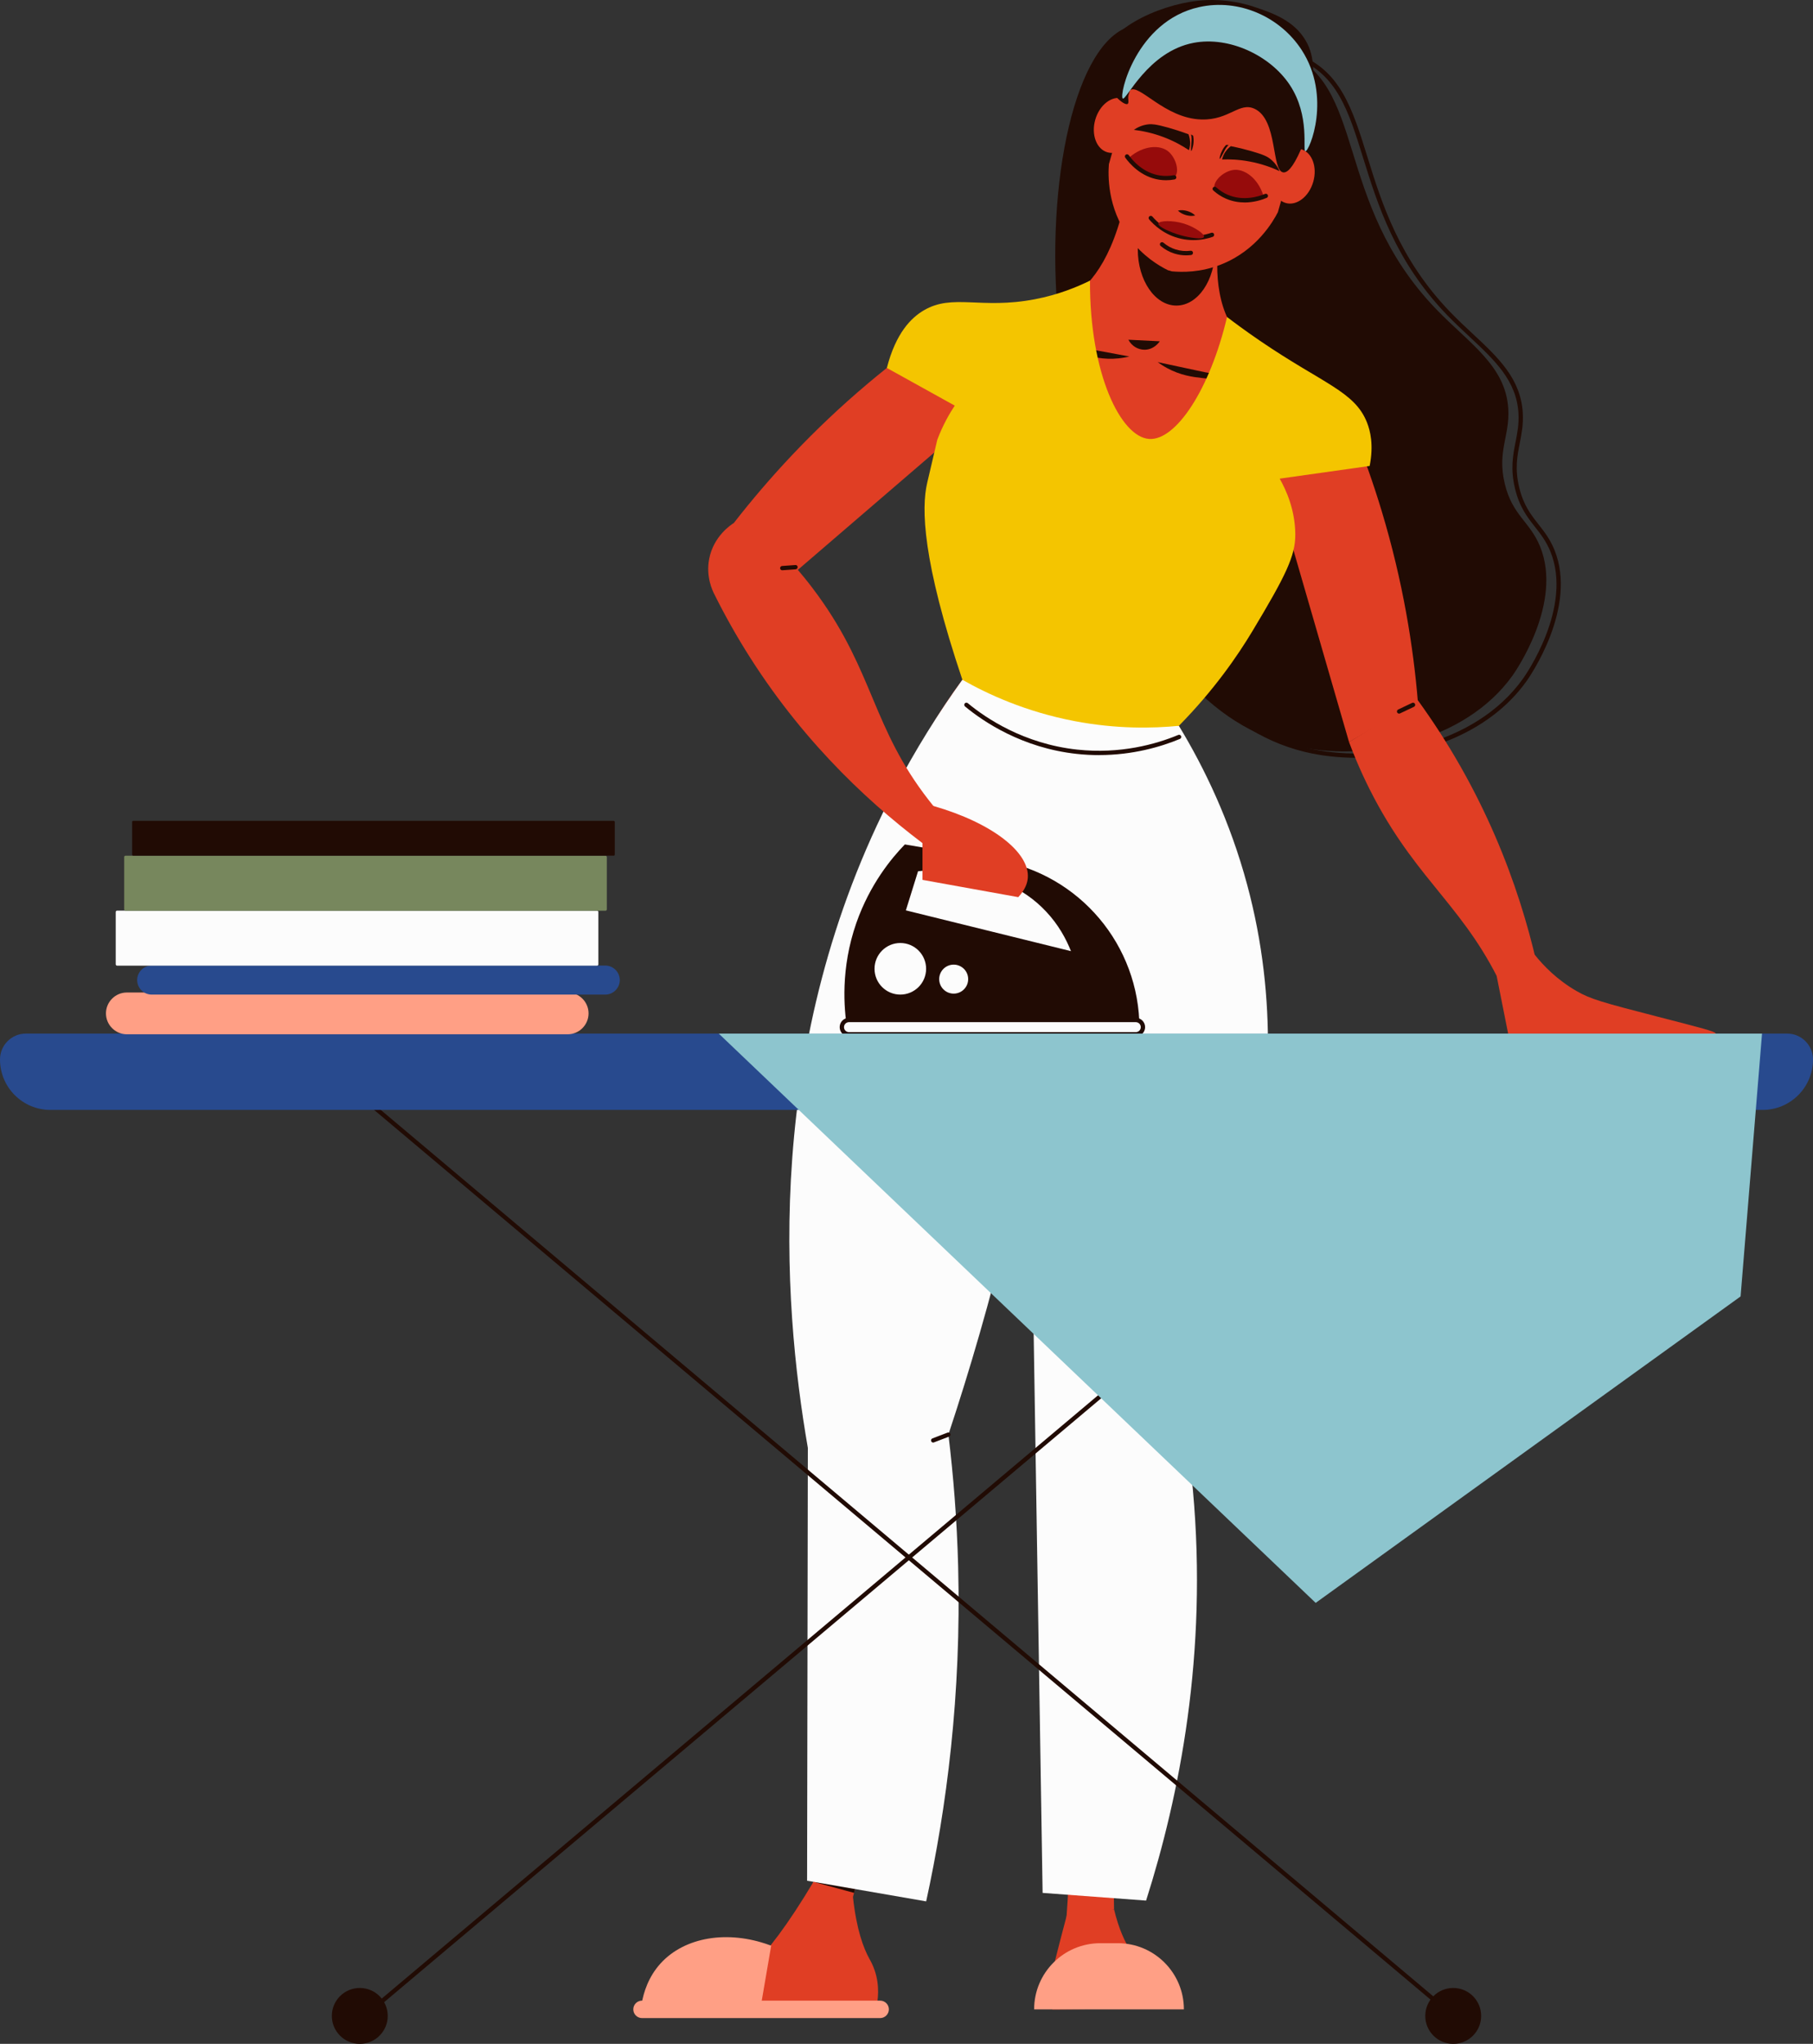 <svg xmlns="http://www.w3.org/2000/svg" width="958.19" height="1080" viewBox="0 0 958.19 1080"><rect x="0" y="0" width="958.19" height="1080" fill="#333333" stroke="none"/><g id="a"/><g id="b"><g id="c"><g id="d"><g><path d="M502.59 814.82c.87 38.86-14.77 61.15-36.92 133.51-5.24 17.12-9.33 32.09-12.28 43.63-.74 3.02-1.48 5.77-2.01 8.26-.34 1.07-.54 2.08-.81 3.09-6.98-1.95-13.89-3.96-20.81-5.91.07-1.01.13-2.01.13-3.02 1.75-34.9 2.62-71.42 2.42-109.48-.33-54.37-2.82-105.72-6.78-153.65 19.33 4.63 38.66 9.33 58 13.96 15.37 29.33 18.66 53.43 19.06 69.61z" fill="#e03e24"/><path d="M453.39 991.96c-.74 3.02-1.48 5.77-2.01 8.26-7.12-1.95-14.3-3.89-21.48-5.84l18.33-2.42h5.17z" fill="#210b04"/><path d="M799.38 356.97c-24.89 34.97-77.79 46.35-116.35 36.92-100.47-24.59-120.28-194.66-122.92-217.26-8.59-73.73 6.4-150.26 35.1-161.98 6.35-2.59 19.32.29 44.74 4.48 16.39 2.7 29.6 4.91 38.32 8.11 44.7 16.39 25.63 79 80.83 136.2 17.43 18.06 36.67 29.79 38.04 52.58.86 14.3-5.97 22.43-1.87 39.54 4.02 16.8 13.22 19.91 18.66 33.18 12.18 29.74-12.85 65.86-14.54 68.24z" fill="#210b04"/><path d="M717.2 400.44c-9.81.0-19.29-1.09-27.91-3.21-93.89-22.98-118.47-172.83-123.77-218.21-8.96-76.88 7.44-151.6 35.8-163.19 5.65-2.32 15.89-.58 34.43 2.56 3.36.57 6.99 1.19 10.92 1.83 15.87 2.62 29.58 4.89 38.53 8.17 23.19 8.51 29.5 28.84 37.5 54.58 7.45 24.01 16.73 53.9 43.75 81.9 3.89 4.04 7.88 7.76 11.74 11.36 13.7 12.78 25.52 23.82 26.61 41.94.36 6.04-.62 11.04-1.57 15.89-1.37 7.02-2.68 13.64-.33 23.45 2.26 9.43 6.11 14.33 10.18 19.52 2.98 3.79 6.06 7.71 8.43 13.49 12.55 30.65-13.54 67.75-14.67 69.33-20.05 28.19-56.7 40.57-89.63 40.57zM608.24 17.02c-2.54.0-4.54.28-6.08.91-27.5 11.24-43.25 84.87-34.4 160.8 5.25 45.04 29.58 193.66 122.06 216.3 36.81 8.99 89.69-.72 115.14-36.48 1.09-1.52 26.51-37.65 14.42-67.16-2.25-5.48-5.1-9.11-8.11-12.95-4.05-5.14-8.23-10.47-10.6-20.39-2.46-10.3-1.06-17.48.31-24.42.97-4.92 1.88-9.56 1.54-15.32-1.04-17.22-12.56-27.96-25.9-40.41-3.88-3.62-7.89-7.37-11.83-11.44-27.4-28.4-36.76-58.57-44.29-82.81-7.81-25.15-13.97-45-36.11-53.13-8.75-3.21-22.36-5.46-38.12-8.05-3.93-.65-7.57-1.27-10.93-1.84-12.62-2.14-21.3-3.62-27.11-3.62z" fill="#210b04"/><g><path d="M560.6 723.72c19.59-3.72 39.19-7.45 58.78-11.17 11.44-29.91 23-67.33 30.6-111.24 6.86-39.61 8.9-75.18 8.74-104.93-34.57 9.23-70.09 16.9-106.55 22.8-1.08.17-2.16.35-3.23.52-.94 16.55-1.47 33.73-1.46 51.49.03 56.07 5.32 107.24 13.12 152.54z" fill="#e03e24"/><path d="M560.12 729.3c0 18.06 15.47 31.77 31.82 31.82 12.57.04 24.38-7.99 29.88-20.4-.54-4.73-1.03-9.59-1.46-14.57-.4-4.63-.72-9.17-.97-13.6-.91-1.31-10.96-15.28-27.45-15.06-15.84.22-31.82 13.46-31.82 31.82z" fill="#e03e24"/><path d="M563.52 1015.18c8.42-2.1 16.84-4.21 25.26-6.31-.11-5.53-.14-14.21.49-24.77 4.85-81.54 39.21-113.72 41.29-177.8.49-15.22-.66-37.59-9.23-65.09-20.4-3.24-40.81-6.48-61.21-9.72-1.12 59.54.81 105.76 2.92 137.96 1.17 17.82 3.48 47.89 2.91 89.38-.32 23.65-1.47 43.16-2.43 56.35z" fill="#e03e24"/><path d="M556.23 1061.82l63.64-.49c1.53-2.24 3.12-5.43 2.43-8.74-1.23-5.87-8.84-8.42-13.12-10.69-7.14-3.78-15.42-12.29-20.4-33.03-8.26.81-16.52 1.62-24.77 2.43-2.45 9.18-4.64 17.72-6.8 26.23-1.26 4.97-2.7 10.83-1.94 18.46.24 2.46.65 4.47.97 5.83z" fill="#e03e24"/></g><path d="M658.72 496.39c-18.19 7.52-41.21 14.97-68.47 19.4-14.97 2.42-28.86 3.56-41.28 3.89-.6-7.12-2.82-7.12-3.42.0-11.07-2.28-25.1-4.16-41.28-3.89-21.88.4-40 4.56-52.96 8.66.76-24.59 4.93-61.02 21.41-101.49 10.94-26.84 24.28-48.08 35.91-63.75 31.26 3.78 62.51 7.55 93.77 11.33 9.2 9.8 19.4 22.49 28.66 38.4 19.8 34.1 25.78 66.79 27.66 87.46z" fill="#e03e24"/><path d="M712.97 392.08c12.14-7.04 24.27-14.08 36.41-21.12-2.43-29.36-7.9-63.61-19.08-100.71-4.55-15.11-9.58-29.16-14.83-42.12-10.1-6.11-22.35-6.59-31.91-1.07-9.33 5.38-12.61 14.45-13.45 17.04 14.29 49.33 28.57 98.66 42.86 147.98z" fill="#e03e24"/><path d="M803.33 545.51c4.83-2.28 9.66-4.55 14.5-6.83-5.66-37.04-18.01-84.32-45.62-133.1-7.39-13.05-15.13-24.91-22.92-35.64-12.11 7.38-24.22 14.76-36.32 22.14 5.04 13.49 10.15 23.74 13.47 29.98 23.94 44.94 48.74 58.12 68.74 102.28 4.23 9.35 6.86 17.12 8.14 21.17z" fill="#e03e24"/><path d="M719.8 244.61c-80.21-16.51-160.49-33.02-240.71-49.6 3.22-7.79 9.06-18.06 19.67-24.9 21.41-13.76 42.22-.67 63.1-10.67 11.01-5.3 24.1-17.72 31.82-49.47 1.21.2 2.42.33 3.69.47 7.45.94 14.9 1.88 22.35 2.82 4.1 1.14 8.19 2.28 12.28 3.36 3.09.87 6.24 1.75 9.4 2.62 1.21.34 2.35.67 3.56 1.01-2.21 14.3-2.08 25.51-.4 34.37 2.01 11.07 6.24 18.39 10.81 23.49 15.37 17.12 38.73 13.22 54.1 34.1 8.05 10.94 10 23.36 10.34 32.42z" fill="#e03e24"/><path d="M671.37 229.4c.51.09 1.7.38 2.57 1.4 1.22 1.44 1.29 3.75.11 5.72-53.89-10.76-107.78-21.51-161.67-32.27-.3-1.83.5-3.6 1.95-4.42 1.55-.88 3.17-.3 3.42-.21 22.57-1.34 39.31 2.14 50.52 5.63 9.15 2.85 11.31 4.68 21.53 7.23 18.18 4.55 26.91 2.67 42.08 4.66 9.4 1.24 23.11 4.2 39.49 12.25z" fill="#fcfcfc"/><g><path d="M596.38 179.53c1.67 3.24 4.99 5.29 8.56 5.27 5.06-.02 7.82-4.15 8.01-4.46l-16.58-.82z" fill="#210b04"/><path d="M611.83 191.34c1.07.79 2.74 1.94 4.9 3.12 7.22 3.93 13.79 4.75 18.36 5.27 16.6 1.88 32.12 2.61 37.36 2.83-11.78-1.94-23.56-3.87-35.34-5.81l-25.28-5.4z" fill="#210b04"/><path d="M596.95 188.36c-1.29.32-3.28.74-5.72 1-8.18.85-14.55-.91-18.97-2.18-16.05-4.64-30.67-9.93-35.59-11.73 11.62 2.74 23.25 5.47 34.87 8.21l25.41 4.72z" fill="#210b04"/></g><path d="M496.01 249.19c1.75-8.75 6.77-16.1 13.58-21.04.05-8.48.11-17.02.16-25.5 5.53-4.37 13.42-9.3 23.7-12.11 32.71-8.87 60.86 11.6 65.38 15.04 5.95-1.35 39.8-9.44 66.6 11.31 8.41 6.54 13.81 14.12 17.24 20.28-3.21 7.85-6.43 15.76-9.64 23.61 4.39 7.17 6.21 15.89 4.46 24.64-2.65 13.3-12.79 23.25-25.4 26.76-11.98 29.51-24.02 58.93-36 88.44l-107.62-21.48c.26-31.84.45-63.63.71-95.48-10.3-8.08-15.83-21.16-13.18-34.46z" fill="#e03e24"/><path d="M425.4 725.83c-1.15 16.44 11.64 30.82 27 33.57 11.65 2.09 23.85-2.67 31.93-12.35.37-5.87.83-11.87 1.39-18 .47-5.16.99-10.22 1.56-15.16-1.06-1.79-9.6-15.75-25.39-17.41-16.59-1.75-35.18 10.71-36.48 29.35z" fill="#e03e24"/><path d="M427.51 716.81c18.87.73 37.74 1.45 56.61 2.18 21.38-34.05 45.31-80.92 60.8-139.82 6.77-25.74 10.89-49.82 13.31-71.55l-104.22 6.22c-10.05 38.04-18.78 82.35-23.27 132.04-2.26 25.05-3.21 48.76-3.23 70.92z" fill="#e03e24"/><path d="M351.1 1061.82h111.86c1.15-5.02 2.05-12.53-.66-20.57-1.03-3.06-2.21-5.1-2.79-6.15-3.15-5.7-6.83-15.38-8.71-32.69-6.96-2.68-13.91-5.35-20.87-8.03-27.38 45.89-42.84 55.43-52.04 54.81-2.34-.16-11.28-1.45-18.95 3.66-4.05 2.69-6.44 6.3-7.84 8.97z" fill="#e03e24"/><ellipse cx="621.74" cy="131.79" rx="20.41" ry="29.68" fill="#210b04"/><g><path d="M652.86 22.26c-4.22-1.24-7.96-2.06-11.54-2.64-19.72-3.18-38.7 8.9-44.17 28.12l-11.09 39.02c-.4 5.19-1.12 22.93 10.91 39.15 6.97 9.41 15.35 14.44 20.33 16.9.34.1.68.18 1.02.25.33.11.66.22 1 .32 5.53.52 15.31.65 26.18-3.68 18.76-7.46 27.48-22.94 29.87-27.56l11.09-39.02c5.46-19.22-4.33-39.47-22.78-47.14-3.35-1.39-6.96-2.66-10.82-3.72z" fill="#e03e24"/><g><path d="M599.83 69.24c-2.23 7.85-8.74 12.88-14.53 11.24-5.8-1.65-8.68-9.35-6.45-17.2 2.23-7.85 8.74-12.88 14.53-11.24 5.79 1.65 8.68 9.35 6.45 17.2z" fill="#e03e24"/><path d="M694.08 96.03c-2.23 7.85-8.74 12.88-14.53 11.24-5.79-1.65-8.68-9.35-6.45-17.2 2.23-7.85 8.74-12.88 14.53-11.24 5.8 1.65 8.68 9.35 6.45 17.2z" fill="#e03e24"/></g><path d="M622.55 111.28c1.76-.43 3.34-.19 4.87.21 1.51.46 2.97 1.09 4.25 2.38-1.77.43-3.34.2-4.87-.2-1.51-.47-2.97-1.09-4.25-2.38z" fill="#210b04"/><path d="M626.83 134.93c-2.11.0-4.19-.33-6.22-.97-2.65-.84-5.07-2.19-7.2-4-.47-.41-.53-1.12-.13-1.6.41-.47 1.12-.53 1.6-.13 1.89 1.62 4.04 2.82 6.4 3.57 2.59.81 5.26 1.06 7.95.7.66-.11 1.19.36 1.27.98.08.62-.35 1.19-.97 1.27-.91.12-1.81.18-2.71.18z" fill="#210b04"/><path d="M630.76 126.88c-2.06.0-4.28-.21-6.61-.73-8.77-1.96-14.3-7.25-16.82-10.23-.41-.48-.35-1.2.13-1.6.5-.4 1.21-.34 1.6.13 2.34 2.76 7.47 7.67 15.57 9.48 6.5 1.46 12.04.3 15.57-.92.56-.21 1.24.1 1.44.7.21.59-.1 1.24-.7 1.44-2.53.88-6.05 1.73-10.19 1.73z" fill="#210b04"/><g><path d="M597.02 83.05c1.79 2.61 5.64 7.39 12.2 9.94 2.35.91 8.85 3.44 11.58.64 2.73-2.79.83-9.96-3.14-13.43-4.53-3.96-13.4-3.32-20.64 2.85z" fill="#960b0b"/><path d="M616.27 95.24c-1.18.0-2.36-.09-3.53-.26-9.79-1.46-15.86-8.65-18.02-11.67-.36-.51-.24-1.22.27-1.58.5-.35 1.21-.25 1.58.27 1.99 2.79 7.58 9.41 16.5 10.74 2.4.36 4.86.31 7.3-.15.6-.13 1.21.3 1.32.91.12.61-.29 1.21-.91 1.32-1.5.28-3.01.42-4.52.42z" fill="#210b04"/></g><g><path d="M676.28 90.44c-3.79-1.77-9.19-3.85-15.89-5.1-5.75-1.07-10.73-1.22-14.52-1.07.17-.76.45-1.62.89-2.53 1.07-2.19 2.61-3.64 3.73-4.5 4.56.9 8.31 1.89 11.03 2.67 6.62 1.91 8.34 2.96 9.41 3.76 3.04 2.23 4.57 5 5.34 6.77z" fill="#210b04"/><path d="M647.97 76.59c-.56.62-1.31 1.55-1.97 2.8-1.16 2.18-1.61 4.48-1.36 4.57.28.1 1.6-2.5 2-3.27.58-1.14 1.02-2.15 2.06-3.39.26-.31.48-.55.64-.71h-1.35z" fill="#210b04"/></g><g><path d="M599.25 68.62c4.16.49 9.84 1.56 16.2 4.02 5.46 2.11 9.77 4.61 12.91 6.72.25-.73.47-1.61.57-2.62.25-2.43-.31-4.48-.8-5.79-4.35-1.63-8.06-2.76-10.79-3.53-6.63-1.86-8.65-1.86-9.98-1.76-3.76.3-6.51 1.85-8.11 2.96z" fill="#210b04"/><path d="M630.61 71.74c.15.82.3 2.01.21 3.42-.16 2.46-.99 4.66-1.24 4.6-.29-.06-.05-2.97.02-3.83.1-1.27.26-2.36.03-3.97-.06-.4-.12-.72-.17-.94l1.15.71z" fill="#210b04"/></g><path d="M636.32 125.21c-.56 1.54-7.72.4-12.32-.9-5.18-1.46-12.16-4.54-11.78-6.18.36-1.57 7.45-1.85 13.53.03 5.65 1.75 11.1 5.58 10.57 7.05z" fill="#960b0b"/><path d="M692.67 55.14c-1.09 9.97-3.25 18.09-5.04 23.69-4.5 10.29-7.46 12.51-9.41 12.26-6.36-.81-2.75-27.72-15.1-33.57-8.14-3.86-13.32 5.98-28.04 5.62-19.68-.48-33.22-19.44-37.92-15.4-2.13 1.83.17 6.57-1.29 7.22-2.48 1.1-14.26-10.21-13.85-21.44.61-17.15 29.48-30.85 51.41-33.16 4.24-.45 15.91-1.27 29.58 3.32 9.03 3.04 20.72 6.92 27.04 17.72 5.33 9.09 4.28 18.67 2.63 33.74z" fill="#210b04"/><g><path d="M667.64 103.12c-2.89 1.28-8.68 3.32-15.6 2.04-2.47-.46-9.34-1.72-10.19-5.55-.85-3.81 4.53-8.91 9.73-9.77 5.93-.98 13.15 4.22 16.06 13.28z" fill="#960b0b"/><path d="M657.76 106.98c-3.07.0-6.39-.53-9.77-1.98-2.45-1.06-4.73-2.52-6.76-4.36-.47-.42-.5-1.14-.08-1.6.43-.49 1.15-.5 1.6-.08 1.85 1.67 3.91 3.01 6.14 3.96 8.27 3.55 16.51.86 19.69-.46.55-.23 1.23.03 1.49.61.24.58-.04 1.24-.61 1.49-2.62 1.09-6.82 2.43-11.69 2.43z" fill="#210b04"/></g></g><path d="M406.79 313.92c-6.31-12.53-12.62-25.07-18.93-37.6 18.1-23.25 41.4-48.93 71.06-73.88 12.07-10.16 23.97-19.16 35.46-27.15 11.8.41 22.31 6.7 27.3 16.56 4.87 9.61 2.65 18.99 1.93 21.62-38.94 33.48-77.88 66.96-116.82 100.44z" fill="#e03e24"/><path d="M501.24 758.03c2.65 21.73 4.51 45.01 5.15 69.68 1.77 67.96-6.17 127.82-16.9 177-20.98-3.64-41.95-7.27-62.93-10.91.13-76.24.27-152.48.4-228.72-13.53-77.93-23.71-214.45 45.75-347.7 11.11-21.31 23.28-40.66 35.91-58.18 20.19 12.68 40.38 25.36 60.58 38.04-1.95 37.98-5.62 78.45-11.64 121.03-12.89 91.14-33.68 171.54-56.32 239.75z" fill="#fcfcfc"/><path d="M605.71 1004.29c-18.23-1.35-36.45-2.7-54.68-4.06-2.24-139.84-4.48-279.68-6.71-419.52-11.89-73.84-23.79-147.67-35.68-221.51 38.14 8.11 76.27 16.22 114.41 24.33 13.65 22.5 27.08 50.53 36.1 84 33.02 122.62-17.2 229.42-36.44 265.75 3.34 16.96 6.03 35.03 7.76 54.12 7.86 86.66-7.08 161.39-24.75 216.89z" fill="#fcfcfc"/><path d="M465.17 1066.38H339.31c-2.54.0-4.61-2.08-4.61-4.62s2.08-4.61 4.61-4.61h125.86c2.54.0 4.61 2.08 4.61 4.61s-2.08 4.62-4.61 4.62z" fill="#ff9f85"/><path d="M402.24 1059.25c-21.05-.14-42.09-.28-63.14-.42 1.02-5.89 3.53-14.23 10.07-21.39 12.71-13.92 35.4-17.68 57.47-9.66.31.11.63.21.94.32-1.78 10.38-3.57 20.77-5.35 31.15z" fill="#ff9f85"/><path d="M625.7 1061.77h-79.15c0-19.31 15.65-34.96 34.96-34.96h9.23c19.31.0 34.96 15.65 34.96 34.96h0z" fill="#ff9f85"/><path d="M547.49 591.92c-.87-.18-1.25-.79-1.1-1.4l14.72-61.53c.14-.61.73-.99 1.37-.84.61.14.98.75.83 1.37l-14.72 61.53c-.12.52-.58.87-1.1.87z" fill="#210b04"/><path d="M580.86 399.01c-3.79.0-7.72-.2-11.78-.64-28.81-3.12-49.36-17.04-59.05-25.06-.48-.4-.55-1.12-.15-1.6.41-.48 1.12-.53 1.6-.15 9.48 7.86 29.62 21.5 57.84 24.54 22.77 2.45 41.62-2.85 53.41-7.75.55-.24 1.24.03 1.49.61.24.58-.04 1.24-.61 1.49-9.94 4.12-24.79 8.54-42.76 8.54z" fill="#210b04"/><path d="M493.2 762.26c-.46.0-.89-.28-1.06-.73-.23-.58.07-1.24.65-1.46l8.05-3.08c.61-.2 1.25.07 1.46.65.23.58-.07 1.24-.65 1.46l-8.05 3.08c-.13.05-.27.08-.41.08z" fill="#210b04"/><path d="M617.87 739.03c-.3.0-.6-.12-.82-.36-.44-.45-.41-1.17.04-1.6l4.83-4.61c.44-.43 1.16-.44 1.6.04.44.45.41 1.17-.04 1.6l-4.83 4.61c-.22.21-.5.32-.78.32z" fill="#210b04"/><path d="M623.04 383.53c-13.8 1.36-32.99 1.75-55.23-2.51-26.01-4.98-46.09-14.38-59.18-21.82-21.2-63.02-21.74-90.72-18.59-104.09 2.87-12.18 5.33-22.74 5.33-22.74 2.94-7.8 6.47-13.87 9.23-18.04-11.96-6.64-23.93-13.27-35.89-19.9 4.76-18.52 12.89-26.54 19.53-30.44 15.33-9 30.08-.37 58.73-5.87 12.61-2.42 22.55-6.6 29.1-9.83-.22 49.11 16.23 82.67 31.31 83.66 14.08.92 32.12-26.18 41.12-64.44 3.43 2.62 9.46 7.13 17.2 12.42 33.67 22.99 50.27 26.82 56.78 43.35 1.71 4.34 3.6 11.79 1.4 22.93-15.85 2.24-31.7 4.48-47.55 6.71 3.53 6.26 8.14 16.55 8.25 29.37.1 11.43-5.03 21.84-22.65 51.18-7.86 13.09-20.23 31.09-38.88 50.06z" fill="#f4c500"/><path d="M506 440.07c-4.26 3.22-8.52 6.45-12.77 9.67-30.51-22.22-66.71-55.07-96.73-102.18-7.21-11.31-13.42-22.44-18.79-33.21-1.16-2.2-4.77-9.67-2.87-19.19 2.35-11.83 11.39-17.8 13.04-18.84 8.47 5.18 16.94 10.36 25.41 15.54 9.13 9.56 15.45 17.84 19.05 22.82 29.64 40.95 28.64 69.86 58.7 108.36 6.31 8.09 11.99 14.02 14.97 17.04z" fill="#e03e24"/><g><g><g><path d="M527.36 454.6c-16.38-2.82-32.76-5.57-49.13-8.39-7.05 7.25-18.46 21.01-25.64 41.48-8.46 24.3-6.51 45.37-4.9 55.71h154.52c0-43.9-31.62-81.35-74.84-88.8zm-48.6 26.45c2.15-6.85 4.29-13.76 6.44-20.67 5.84-.67 43.43-4.56 67.66 21.28 6.58 6.98 10.61 14.5 13.16 20.94-29.06-7.18-58.2-14.37-87.26-21.55z" fill="#210b04"/><path d="M600.28 546.53h-151.59c-2.08.0-3.78-1.7-3.78-3.78s1.7-3.78 3.78-3.78h151.59c2.08.0 3.78 1.7 3.78 3.78s-1.7 3.78-3.78 3.78z" fill="#fcfcfc"/><path d="M600.28 547.67h-151.59c-2.71.0-4.91-2.21-4.91-4.92s2.2-4.92 4.91-4.92h151.59c2.71.0 4.92 2.21 4.92 4.92s-2.21 4.92-4.92 4.92zm-151.59-7.55c-1.46.0-2.63 1.18-2.63 2.64s1.17 2.64 2.63 2.64h151.59c1.46.0 2.64-1.18 2.64-2.64s-1.18-2.64-2.64-2.64h-151.59z" fill="#210b04"/></g><circle cx="475.83" cy="511.92" r="13.63" fill="#fcfcfc"/><path d="M511.69 517.38c0 4.23-3.43 7.66-7.66 7.66s-7.66-3.43-7.66-7.66 3.43-7.66 7.66-7.66 7.66 3.43 7.66 7.66z" fill="#fcfcfc"/></g><path d="M538.15 474.06c-16.87-3.04-33.74-6.09-50.61-9.13v-27.97c1.92-3.7 3.83-7.39 5.75-11.08 31.2 8.97 51.03 24.61 49.91 38.07-.22 2.65-1.33 6.14-5.04 10.11z" fill="#e03e24"/></g><path d="M413.43 301.34c-.59.0-1.09-.46-1.13-1.06-.04-.63.43-1.17 1.05-1.21l7-.5c.72-.06 1.17.43 1.21 1.05.04.63-.43 1.17-1.05 1.21l-7 .5s-.06.0-.08.0z" fill="#210b04"/><path d="M739.43 377.09c-.42.0-.83-.25-1.03-.65-.27-.57-.03-1.24.54-1.52l7.38-3.5c.55-.27 1.24-.03 1.52.54.27.57.03 1.24-.54 1.52l-7.38 3.5c-.16.07-.33.11-.49.11z" fill="#210b04"/><path d="M845.25 546.53h-48.11c-2.05-10.28-4.09-20.56-6.14-30.83 6.69-3.75 13.39-7.5 20.08-11.24 4.62 5.78 11.76 13.24 22.13 19.21 7.4 4.26 13.2 5.9 43.09 13.61 22.6 5.83 30.63 7.82 30.47 8.89-.1.64-3.17 1.11-17.9.0-14.54.13-29.09.25-43.63.38z" fill="#e03e24"/></g><g><g><g><g><path d="M771.03 1068.89c-.26.0-.52-.09-.73-.27L188.91 579.08c-.48-.4-.54-1.12-.13-1.6.41-.47 1.12-.53 1.6-.13l581.39 489.55c.48.4.54 1.12.13 1.6-.22.27-.54.41-.87.41z" fill="#210b04"/><path d="M189.64 1068.89c-.33.0-.64-.14-.86-.41-.41-.48-.35-1.2.13-1.6l581.39-489.55c.5-.4 1.21-.34 1.6.13.41.48.35 1.2-.13 1.6L190.37 1068.62c-.21.18-.47.27-.73.27z" fill="#210b04"/></g><path d="M204.92 1065.23c0 8.16-6.61 14.77-14.77 14.77s-14.77-6.61-14.77-14.77 6.61-14.77 14.77-14.77 14.77 6.61 14.77 14.77z" fill="#210b04"/><path d="M782.81 1065.23c0 8.16-6.61 14.77-14.77 14.77s-14.77-6.61-14.77-14.77 6.61-14.77 14.77-14.77 14.77 6.61 14.77 14.77z" fill="#210b04"/></g><path d="M931.53 586.5H26.66C11.94 586.5.0 574.56.0 559.84c0-7.56 6.13-13.69 13.69-13.69H944.5c7.56.0 13.69 6.13 13.69 13.69.0 14.72-11.93 26.66-26.66 26.66z" fill="#284a8e"/></g><path d="M919.93 685.04c-74.86 53.98-149.72 107.96-224.58 161.94-105.16-100.27-210.32-200.55-315.48-300.82H931.25l-11.33 138.88z" fill="#8dc5ce"/><path d="M300.02 546.53H67.04c-6.07.0-11.04-4.97-11.04-11.04s4.97-11.04 11.04-11.04h232.98c6.07.0 11.04 4.97 11.04 11.04s-4.97 11.04-11.04 11.04z" fill="#ff9f85"/><path d="M319.89 525.55H80.16c-4.22.0-7.67-3.45-7.67-7.67s3.45-7.67 7.67-7.67h239.73c4.22.0 7.67 3.45 7.67 7.67s-3.45 7.67-7.67 7.67z" fill="#284a8e"/><rect x="61.17" y="481.19" width="255.07" height="29.08" rx=".7" ry=".7" fill="#fcfcfc"/><rect x="65.64" y="452.16" width="255.07" height="29.08" rx=".7" ry=".7" fill="#77875d"/><rect x="69.84" y="433.74" width="255.07" height="18.41" rx=".56" ry=".56" fill="#210b04"/></g><path d="M689.93 79.92c-1.69-.02 2.68-18.57-8.29-35.07-10.37-15.6-32.03-25.75-50.73-22.23-24.29 4.57-35.71 30.74-37.53 29.43-2.1-1.51 6.93-40.89 40.43-48.31 20.85-4.62 42.67 5.02 54.12 22.65 16.06 24.74 4.1 53.56 1.99 53.53z" fill="#8dc5ce"/></g></g></g></svg>